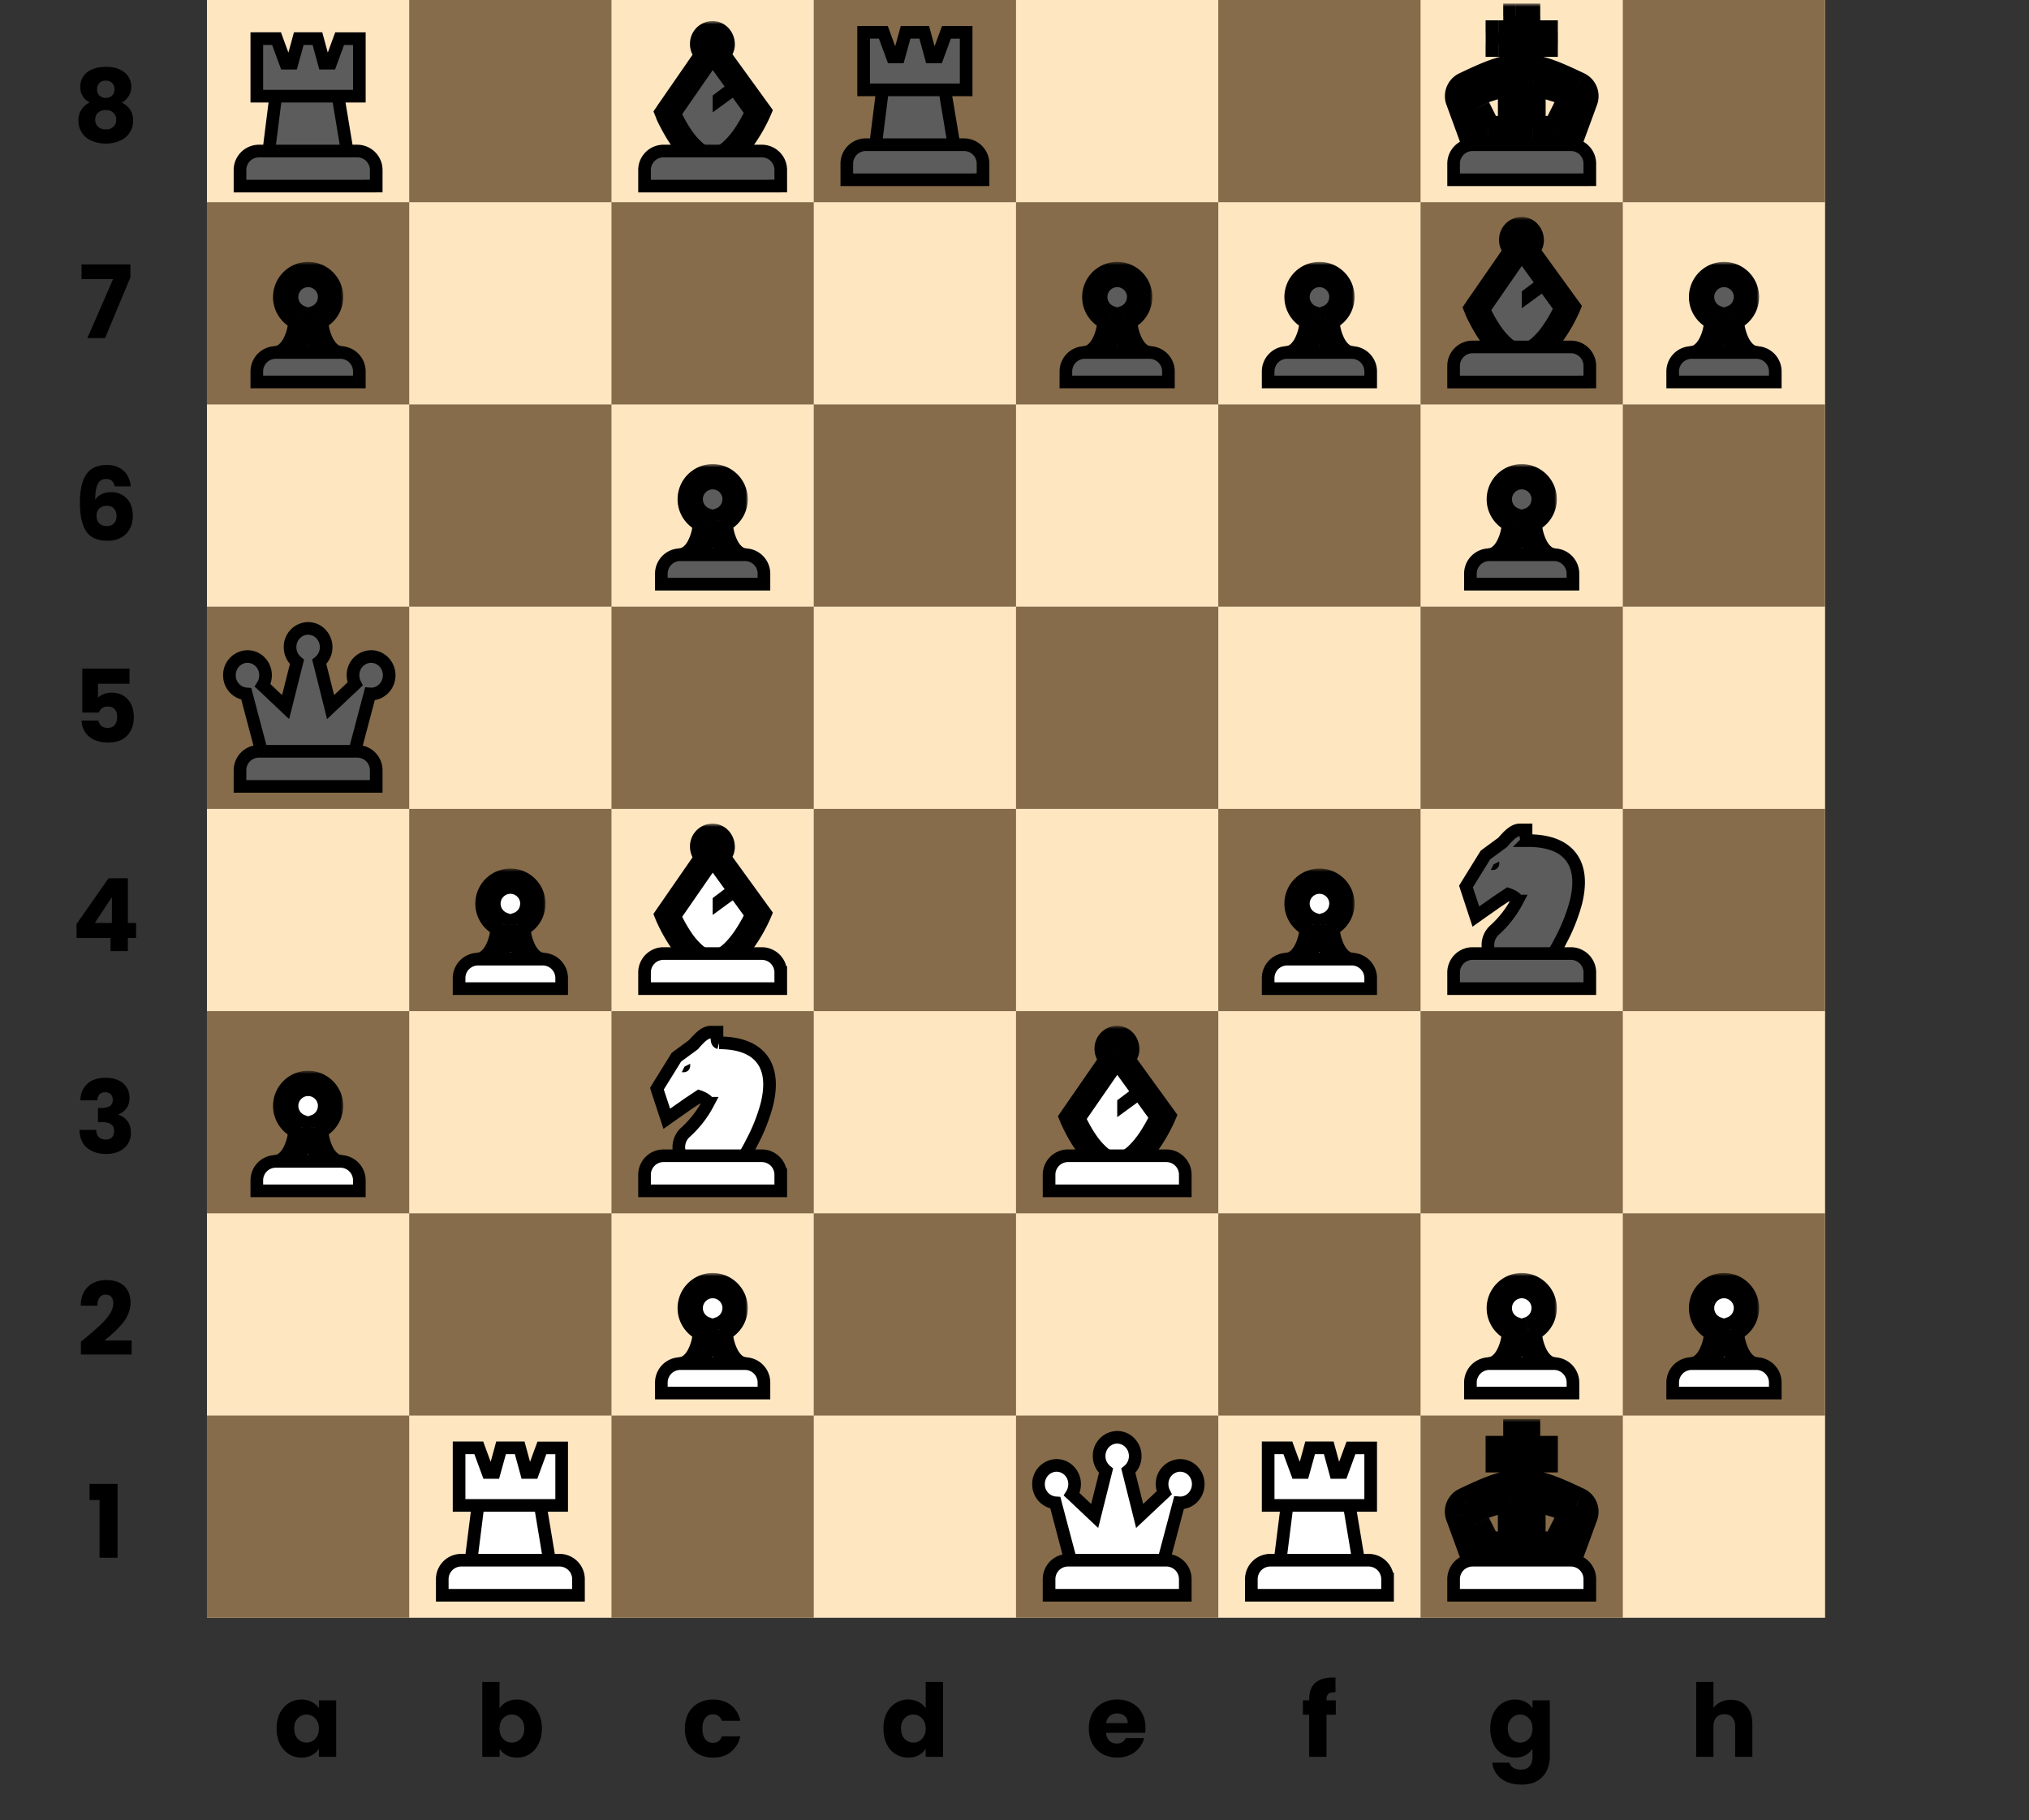 <svg width="321" height="288" fill="none" xmlns="http://www.w3.org/2000/svg"><rect width="100%" height="100%" fill="#333333" stroke="none"/><path fill="#FEE6C1" d="M32.74 0h256v256h-256z"/><path d="M32.74 224h32v32h-32v-32zM32.74 96h32v32h-32V96zM32.74 160h32v32h-32v-32zM32.74 32h32v32h-32V32zM64.74 192h32v32h-32v-32zM64.74 64h32v32h-32V64zM64.74 128h32v32h-32v-32zM64.74 0h32v32h-32V0zM160.74 224h32v32h-32v-32zM160.74 96h32v32h-32V96zM160.74 160h32v32h-32v-32zM160.74 32h32v32h-32V32zM192.74 192h32v32h-32v-32zM192.74 64h32v32h-32V64zM192.74 128h32v32h-32v-32zM192.74 0h32v32h-32V0zM96.74 224h32v32h-32v-32zM96.74 96h32v32h-32V96zM96.74 160h32v32h-32v-32zM96.74 32h32v32h-32V32zM128.74 192h32v32h-32v-32zM128.74 64h32v32h-32V64zM128.74 128h32v32h-32v-32zM128.74 0h32v32h-32V0zM224.74 224h32v32h-32v-32zM224.74 96h32v32h-32V96zM224.74 160h32v32h-32v-32zM224.74 32h32v32h-32V32zM256.74 192h32v32h-32v-32zM256.74 64h32v32h-32V64zM256.74 128h32v32h-32v-32zM256.74 0h32v32h-32V0z" fill="#866C4A"/><path d="M14.17 237.36v-2.54h4.43v11.68h-2.85v-9.14h-1.58zM12.8 212.3c.36-.28.53-.41.5-.4a58.94 58.94 0 002.46-2.12c.6-.56 1.12-1.14 1.53-1.74.42-.61.63-1.2.63-1.78 0-.44-.1-.78-.3-1.02-.2-.25-.51-.37-.92-.37-.4 0-.72.15-.96.46-.22.3-.33.73-.33 1.28h-2.64c.02-.9.2-1.66.57-2.27.38-.6.86-1.06 1.46-1.34.6-.3 1.28-.44 2.01-.44 1.27 0 2.23.33 2.87.98.65.65.97 1.5.97 2.54 0 1.14-.39 2.2-1.16 3.19-.78.97-1.77 1.92-2.98 2.85h4.32v2.22H12.8v-2.03zM12.72 174.12a3.52 3.52 0 011.12-2.64c.7-.62 1.66-.93 2.86-.93.8 0 1.48.14 2.05.41a2.95 2.95 0 011.74 2.76c0 .7-.17 1.28-.53 1.72a2.7 2.7 0 01-1.23.9v.06c.61.2 1.09.54 1.44 1.01.35.47.53 1.07.53 1.81a3.07 3.07 0 01-1.8 2.94c-.57.3-1.26.44-2.06.44a4.7 4.7 0 01-3.07-.95c-.75-.63-1.15-1.58-1.2-2.85h2.66c0 .47.14.85.4 1.12.25.27.63.4 1.12.4.41 0 .73-.11.96-.35.23-.24.35-.56.35-.96 0-.51-.16-.88-.5-1.1-.32-.24-.83-.35-1.55-.35h-.51v-2.23h.51c.55 0 .98-.09 1.31-.27.35-.2.52-.53.52-1 0-.4-.11-.7-.32-.9a1.2 1.2 0 00-.88-.32c-.4 0-.71.12-.92.36-.19.25-.3.55-.33.92h-2.67zM12.11 148.42v-2.2l5.06-7.24h3.06v7.07h1.3v2.37h-1.3v2.08h-2.74v-2.08h-5.38zm5.57-6.43L15 146.05h2.7V142zM20.48 108.2H15.5v2.21c.22-.23.51-.42.9-.57.38-.15.8-.23 1.25-.23.8 0 1.46.18 1.98.55.53.36.92.83 1.17 1.4.24.58.37 1.2.37 1.88 0 1.24-.36 2.24-1.06 2.97-.7.73-1.7 1.09-2.98 1.09a5.3 5.3 0 01-2.22-.43c-.63-.3-1.11-.71-1.46-1.23a3.55 3.55 0 01-.55-1.81h2.67c.06.33.22.6.46.83.25.21.58.32 1 .32.51 0 .88-.16 1.13-.48.24-.32.37-.75.37-1.28 0-.52-.13-.92-.39-1.2-.25-.28-.63-.42-1.12-.42-.36 0-.66.1-.9.28-.23.17-.38.4-.46.68h-2.64v-6.96h7.47v2.4zM18.15 76.97a1.6 1.6 0 00-.45-.88c-.21-.2-.52-.3-.91-.3-.61 0-1.05.26-1.32.8-.26.52-.4 1.35-.41 2.5a2.4 2.4 0 011-.89c.45-.2.95-.32 1.48-.32a3.3 3.3 0 012.51 1c.64.66.96 1.58.96 2.76 0 .78-.16 1.47-.48 2.05a3.3 3.3 0 01-1.38 1.38c-.6.33-1.3.5-2.12.5-1.65 0-2.79-.52-3.43-1.54-.64-1.04-.96-2.52-.96-4.45 0-2.03.34-3.53 1.01-4.51.68-1 1.77-1.49 3.26-1.49.8 0 1.48.16 2.02.48.56.3.97.72 1.25 1.23.29.51.46 1.07.51 1.68h-2.54zm-1.27 3.07c-.46 0-.84.14-1.15.42-.3.27-.45.65-.45 1.15 0 .51.14.91.42 1.2.29.29.7.43 1.21.43.47 0 .84-.13 1.1-.41.29-.29.42-.68.42-1.17 0-.5-.13-.9-.4-1.18-.26-.3-.65-.44-1.15-.44zM20.64 43.87l-4.02 9.63h-2.8l4.07-9.33H12.9v-2.33h7.73v2.03zM14.2 16.23c-1-.54-1.5-1.37-1.5-2.51a2.86 2.86 0 011.8-2.7c.6-.3 1.36-.44 2.24-.44.89 0 1.63.14 2.22.43.61.28 1.07.66 1.36 1.14.3.47.45.99.45 1.57a2.83 2.83 0 01-1.5 2.51c.57.28 1.02.66 1.33 1.15.3.48.46 1.05.46 1.7a3.37 3.37 0 01-2.14 3.21c-.65.29-1.38.43-2.18.43-.8 0-1.53-.14-2.2-.43a3.37 3.37 0 01-2.13-3.22 3.04 3.04 0 011.78-2.85zm3.92-2.1c0-.44-.13-.77-.39-1a1.34 1.34 0 00-.99-.37c-.42 0-.75.12-1 .36-.25.25-.38.6-.38 1.03 0 .41.13.74.39.99.25.23.59.35 1 .35.4 0 .73-.12.98-.37.26-.24.39-.57.39-.99zm-1.38 3.28c-.5 0-.9.14-1.22.42-.3.26-.46.64-.46 1.12 0 .45.15.81.45 1.1.3.29.72.43 1.23.43s.91-.14 1.2-.43c.3-.29.45-.65.45-1.1 0-.47-.16-.84-.47-1.12-.3-.28-.69-.42-1.18-.42zM273.83 268.98c1.03 0 1.85.34 2.47 1.02.62.67.93 1.6.93 2.78V278h-2.72v-4.85c0-.6-.16-1.06-.47-1.39-.3-.33-.72-.5-1.25-.5-.52 0-.94.17-1.24.5-.31.33-.47.8-.47 1.4V278h-2.73v-11.84h2.73v4.11c.28-.4.66-.7 1.14-.94a3.62 3.62 0 011.61-.35zM239.7 268.94c.63 0 1.18.13 1.65.39.48.25.84.59 1.1 1v-1.26h2.74v8.91a4.9 4.9 0 01-.5 2.23c-.32.67-.82 1.2-1.49 1.6-.66.4-1.49.59-2.48.59-1.32 0-2.4-.31-3.21-.94a3.51 3.51 0 01-1.41-2.53h2.7c.09.34.29.6.61.8.32.2.72.3 1.18.3.57 0 1.02-.16 1.35-.5.34-.31.51-.83.51-1.55v-1.26a3.1 3.1 0 01-2.75 1.4 3.7 3.7 0 01-3.43-2.17 5.51 5.51 0 01-.5-2.43c0-.92.16-1.72.5-2.42.36-.69.83-1.22 1.43-1.6a3.7 3.7 0 012-.56zm2.75 4.6c0-.69-.2-1.23-.58-1.62-.37-.4-.83-.6-1.37-.6-.55 0-1.01.2-1.4.6a2.2 2.2 0 00-.55 1.6c0 .68.18 1.23.56 1.63.38.4.84.6 1.39.6.54 0 1-.2 1.37-.6.39-.4.58-.93.58-1.61zM211.33 271.34h-1.47V278h-2.74v-6.66h-.99v-2.27h1v-.25c0-1.1.31-1.94.94-2.5.63-.58 1.55-.86 2.77-.86l.44.01v2.32c-.52-.03-.88.04-1.1.23-.21.18-.32.5-.32.97v.08h1.47v2.27zM181.22 273.4c0 .25-.01.52-.05.8h-6.19c.05.55.22.97.53 1.27.32.29.71.43 1.17.43.68 0 1.16-.28 1.42-.86h2.91a3.93 3.93 0 01-.81 1.58c-.39.47-.87.84-1.46 1.1a4.7 4.7 0 01-1.97.4 4.8 4.8 0 01-2.33-.55 3.99 3.99 0 01-1.6-1.6c-.39-.7-.58-1.5-.58-2.43 0-.93.19-1.74.56-2.44.39-.69.92-1.22 1.6-1.6a4.83 4.83 0 012.35-.56c.87 0 1.64.19 2.3.55.68.36 1.2.88 1.58 1.55.38.67.57 1.46.57 2.35zm-2.8-.73c0-.47-.16-.84-.48-1.12a1.77 1.77 0 00-1.2-.41c-.46 0-.85.13-1.17.4-.3.26-.5.64-.57 1.13h3.42zM139.76 273.52c0-.92.17-1.72.51-2.42.36-.69.83-1.22 1.43-1.6a3.7 3.7 0 013.6-.19c.49.25.87.58 1.15 1v-4.15h2.74V278h-2.74v-1.28c-.26.43-.62.77-1.1 1.02-.47.26-1.02.39-1.65.39a3.7 3.7 0 01-3.43-2.18 5.51 5.51 0 01-.5-2.43zm6.69.02c0-.69-.2-1.23-.58-1.62-.37-.4-.83-.6-1.37-.6-.55 0-1.01.2-1.4.6a2.2 2.2 0 00-.55 1.6c0 .68.18 1.23.56 1.63.38.4.84.6 1.39.6.54 0 1-.2 1.37-.6.39-.4.58-.93.58-1.61zM108.35 273.54c0-.93.19-1.74.56-2.44.38-.69.91-1.22 1.58-1.6a4.8 4.8 0 012.34-.56c1.12 0 2.05.3 2.8.88a4.13 4.13 0 011.49 2.48h-2.92c-.24-.68-.72-1.02-1.42-1.02-.5 0-.9.2-1.2.6-.3.38-.45.93-.45 1.66 0 .72.15 1.28.45 1.68.3.38.7.57 1.2.57.7 0 1.18-.34 1.42-1.02h2.92a4.18 4.18 0 01-1.5 2.46c-.75.6-1.68.9-2.8.9a4.8 4.8 0 01-2.33-.56c-.67-.38-1.2-.9-1.58-1.6-.38-.7-.56-1.5-.56-2.43zM79.04 270.34c.26-.42.63-.76 1.1-1.01a3.45 3.45 0 011.65-.39 3.7 3.7 0 013.41 2.16c.35.7.53 1.5.53 2.42 0 .92-.18 1.73-.53 2.43-.34.7-.8 1.23-1.4 1.62a3.7 3.7 0 01-2 .56c-.63 0-1.18-.13-1.65-.37-.47-.26-.84-.6-1.1-1V278H76.3v-11.84h2.73v4.18zm3.9 3.18c0-.68-.19-1.22-.57-1.6-.37-.4-.84-.6-1.4-.6-.54 0-1 .2-1.38.6-.38.4-.56.93-.56 1.62 0 .68.18 1.22.56 1.61.38.4.84.6 1.39.6.54 0 1-.2 1.4-.6.37-.4.57-.95.57-1.63zM43.76 273.52c0-.92.17-1.72.51-2.42.36-.69.83-1.22 1.43-1.6a3.7 3.7 0 012-.56c.63 0 1.18.13 1.65.39.48.25.84.59 1.1 1v-1.26h2.74V278h-2.74v-1.26c-.27.41-.64.75-1.12 1-.47.26-1.02.39-1.65.39-.72 0-1.38-.19-1.98-.56a4.05 4.05 0 01-1.43-1.62 5.5 5.5 0 01-.5-2.43zm6.69.02c0-.69-.2-1.23-.58-1.62-.37-.4-.83-.6-1.37-.6-.55 0-1.01.2-1.4.6a2.2 2.2 0 00-.55 1.6c0 .68.18 1.23.56 1.63.38.4.84.6 1.39.6.54 0 1-.2 1.37-.6.39-.4.58-.93.58-1.61z" fill="#000"/><mask id="a" maskUnits="userSpaceOnUse" x="166.63" y="162.33" width="20" height="25" fill="#000"><path fill="#fff" d="M166.63 162.33h20v25h-20z"/><path fill-rule="evenodd" clip-rule="evenodd" d="M177.32 167.46c.55-.25.93-.82.93-1.5 0-.9-.69-1.63-1.54-1.63a1.6 1.6 0 00-1.55 1.64c0 .68.4 1.27.97 1.51l-6.5 9.39s3.12 7.54 7.09 7.49c3.96-.06 7.27-7.69 7.27-7.69l-6.67-9.2z"/></mask><path fill-rule="evenodd" clip-rule="evenodd" d="M177.32 167.46c.55-.25.93-.82.93-1.5 0-.9-.69-1.63-1.54-1.63a1.6 1.6 0 00-1.55 1.64c0 .68.4 1.27.97 1.51l-6.5 9.39s3.12 7.54 7.09 7.49c3.96-.06 7.27-7.69 7.27-7.69l-6.67-9.2z" fill="#fff"/><path d="M177.32 167.46l-.83-1.81-2.21 1.02 1.43 1.97 1.61-1.18zm-1.2.02l1.65 1.14 1.4-2.02-2.26-.96-.78 1.84zm-6.49 9.39l-1.64-1.14-.62.9.41 1 1.85-.76zm7.09 7.49l.03 2-.03-2zm7.27-7.69l1.84.8.45-1.05-.67-.92-1.62 1.17zm-7.74-10.7c0-.1.06-.24.24-.32l1.67 3.63a3.64 3.64 0 002.1-3.31h-4zm.46.36a.5.5 0 01-.36-.14.33.33 0 01-.1-.22h4c0-1.9-1.48-3.64-3.54-3.64v4zm.45-.36c0 .06-.03.14-.1.22a.5.5 0 01-.35.14v-4a3.59 3.59 0 00-3.55 3.64h4zm-.25-.33c.2.08.25.23.25.33h-4c0 1.46.86 2.78 2.18 3.35l1.57-3.68zm-5.63 12.37l6.5-9.4-3.3-2.27-6.5 9.4 3.3 2.27zm5.41 4.35c-.34 0-.83-.16-1.48-.7a10.4 10.4 0 01-1.87-2.15 21.18 21.18 0 01-1.74-3.14l-.1-.2-.02-.06-1.85.76-1.84.76v.04a5.84 5.84 0 00.16.35 25.77 25.77 0 002.08 3.74c.7 1.02 1.58 2.13 2.64 3a6.33 6.33 0 004.08 1.6l-.06-4zm7.3-5.69l-1.83-.8v.01l-.03.05a23.97 23.97 0 01-1.93 3.43c-.61.88-1.28 1.67-1.95 2.24-.7.57-1.21.75-1.56.76l.06 4a6.57 6.57 0 004.06-1.7c1.06-.88 1.96-2 2.68-3.03a26.63 26.63 0 002.29-4.05l.03-.08.01-.02v-.01l-1.83-.8zm-8.28-8.03l6.66 9.2 3.24-2.34-6.67-9.21-3.23 2.35z" fill="#000" mask="url(#a)"/><path d="M186.52 188.44h1v-2.55a3 3 0 00-3-3h-15.55a3 3 0 00-3 3v2.55h20.55z" fill="#fff" stroke="#000" stroke-width="2"/><path d="M176.75 174.11l3.55-2.67 1.33 1.78-4.88 3.56v-2.67z" fill="#000"/><mask id="b" maskUnits="userSpaceOnUse" x="230.63" y="34.33" width="20" height="25" fill="#000"><path fill="#fff" d="M230.63 34.33h20v25h-20z"/><path fill-rule="evenodd" clip-rule="evenodd" d="M241.32 39.46c.55-.25.93-.82.93-1.5 0-.9-.69-1.63-1.54-1.63-.86 0-1.55.73-1.55 1.64 0 .68.4 1.27.97 1.51l-6.5 9.39s3.12 7.54 7.09 7.49c3.96-.06 7.27-7.69 7.27-7.69l-6.67-9.2z"/></mask><path fill-rule="evenodd" clip-rule="evenodd" d="M241.32 39.46c.55-.25.93-.82.93-1.5 0-.9-.69-1.63-1.54-1.63-.86 0-1.55.73-1.55 1.64 0 .68.4 1.27.97 1.51l-6.5 9.39s3.12 7.54 7.09 7.49c3.96-.06 7.27-7.69 7.27-7.69l-6.67-9.2z" fill="#5C5C5C"/><path d="M241.32 39.46l-.83-1.81-2.21 1.02 1.43 1.97 1.61-1.18zm-1.2.02l1.65 1.14 1.4-2.02-2.26-.96-.78 1.84zm-6.49 9.39L232 47.73l-.62.9.41 1 1.85-.76zm7.09 7.49l.03 2-.03-2zm7.27-7.69l1.84.8.45-1.05-.67-.92-1.62 1.17zm-7.74-10.7c0-.1.06-.24.24-.32l1.67 3.63a3.64 3.64 0 002.1-3.31h-4zm.46.36a.5.5 0 01-.36-.14.33.33 0 01-.1-.22h4c0-1.9-1.48-3.64-3.54-3.64v4zm.45-.36c0 .06-.03.14-.1.22a.5.5 0 01-.35.14v-4a3.59 3.59 0 00-3.55 3.64h4zm-.25-.33c.2.08.25.23.25.33h-4c0 1.46.86 2.78 2.18 3.35l1.57-3.68zm-5.63 12.37l6.5-9.4-3.3-2.27-6.5 9.4 3.3 2.27zm5.41 4.35c-.34 0-.83-.16-1.48-.7a10.4 10.4 0 01-1.87-2.15 21.2 21.2 0 01-1.74-3.14l-.1-.2a2.63 2.63 0 01-.02-.06l-1.85.76-1.84.77v.03a12.96 12.96 0 00.6 1.27c.39.76.94 1.78 1.64 2.82.7 1.02 1.58 2.13 2.64 3a6.33 6.33 0 004.08 1.6l-.06-4zm7.3-5.69l-1.83-.8v.01l-.03.05a15.96 15.96 0 01-.5 1.01c-.34.67-.83 1.55-1.43 2.42a11.4 11.4 0 01-1.95 2.24c-.7.57-1.21.75-1.56.76l.06 4a6.57 6.57 0 004.06-1.7c1.06-.88 1.96-2 2.68-3.03a26.77 26.77 0 002.29-4.05l.03-.08.01-.02v-.01l-1.83-.8zm-8.28-8.03l6.66 9.2 3.24-2.34-6.67-9.21-3.23 2.35z" fill="#000" mask="url(#b)"/><path d="M250.52 60.44h1V57.9a3 3 0 00-3-3h-15.55a3 3 0 00-3 3v2.55h20.55z" fill="#5C5C5C" stroke="#000" stroke-width="2"/><path d="M240.75 46.11l3.55-2.67 1.33 1.78-4.88 3.56V46.1z" fill="#000"/><mask id="c" maskUnits="userSpaceOnUse" x="102.63" y="130.33" width="20" height="25" fill="#000"><path fill="#fff" d="M102.63 130.33h20v25h-20z"/><path fill-rule="evenodd" clip-rule="evenodd" d="M113.33 135.46c.54-.25.92-.82.92-1.5 0-.9-.69-1.63-1.54-1.63a1.6 1.6 0 00-1.55 1.64c0 .68.4 1.27.97 1.51l-6.5 9.39s3.12 7.54 7.09 7.49c3.96-.06 7.27-7.69 7.27-7.69l-6.66-9.2z"/></mask><path fill-rule="evenodd" clip-rule="evenodd" d="M113.33 135.46c.54-.25.92-.82.92-1.5 0-.9-.69-1.63-1.54-1.63a1.6 1.6 0 00-1.55 1.64c0 .68.4 1.27.97 1.51l-6.5 9.39s3.12 7.54 7.09 7.49c3.96-.06 7.27-7.69 7.27-7.69l-6.66-9.2z" fill="#fff"/><path d="M113.33 135.46l-.84-1.81-2.21 1.02 1.43 1.97 1.62-1.18zm-1.2.02l1.64 1.14 1.4-2.02-2.26-.96-.78 1.84zm-6.5 9.39l-1.64-1.14-.62.9.41 1 1.85-.76zm7.09 7.49l.03 2-.03-2zm7.27-7.69l1.84.8.45-1.05-.67-.92-1.62 1.17zm-7.74-10.7c0-.1.06-.24.24-.32l1.67 3.63a3.64 3.64 0 002.1-3.31h-4zm.46.36a.5.5 0 01-.36-.14.33.33 0 01-.1-.22h4c0-1.9-1.48-3.64-3.54-3.64v4zm.45-.36c0 .06-.02.14-.1.22a.5.5 0 01-.35.14v-4a3.59 3.59 0 00-3.55 3.64h4zm-.25-.33c.2.08.25.23.25.33h-4c0 1.46.86 2.78 2.18 3.35l1.57-3.68zm-5.63 12.37l6.5-9.4-3.3-2.27-6.5 9.4 3.3 2.27zm5.41 4.35c-.34 0-.83-.16-1.48-.7a10.4 10.4 0 01-1.87-2.15 21.18 21.18 0 01-1.74-3.14l-.1-.2-.02-.06-1.85.76-1.84.76v.04a5.84 5.84 0 00.16.35 25.77 25.77 0 002.08 3.74c.7 1.02 1.58 2.13 2.64 3a6.33 6.33 0 004.08 1.6l-.06-4zm7.3-5.69l-1.83-.8v.01l-.03.05a23.97 23.97 0 01-1.93 3.43c-.61.88-1.28 1.67-1.95 2.24-.7.57-1.21.75-1.56.76l.06 4a6.57 6.57 0 004.06-1.7c1.06-.88 1.96-2 2.68-3.03a26.63 26.63 0 002.29-4.05l.03-.08.01-.02v-.01l-1.83-.8zm-8.28-8.03l6.66 9.2 3.24-2.34-6.67-9.21-3.23 2.35z" fill="#000" mask="url(#c)"/><path d="M122.52 156.44h1v-2.55a3 3 0 00-3-3h-15.55a3 3 0 00-3 3v2.55h20.55z" fill="#fff" stroke="#000" stroke-width="2"/><path d="M112.75 142.11l3.55-2.67 1.33 1.78-4.88 3.56v-2.67z" fill="#000"/><mask id="d" maskUnits="userSpaceOnUse" x="102.63" y="3.33" width="20" height="25" fill="#000"><path fill="#fff" d="M102.63 3.33h20v25h-20z"/><path fill-rule="evenodd" clip-rule="evenodd" d="M113.33 8.46c.54-.25.92-.82.92-1.5 0-.9-.69-1.63-1.54-1.63-.86 0-1.55.73-1.55 1.64 0 .68.4 1.27.97 1.51l-6.5 9.39s3.12 7.54 7.09 7.49c3.96-.06 7.27-7.69 7.27-7.69l-6.66-9.2z"/></mask><path fill-rule="evenodd" clip-rule="evenodd" d="M113.33 8.46c.54-.25.92-.82.92-1.5 0-.9-.69-1.63-1.54-1.63-.86 0-1.55.73-1.55 1.64 0 .68.4 1.27.97 1.51l-6.5 9.39s3.12 7.54 7.09 7.49c3.96-.06 7.27-7.69 7.27-7.69l-6.66-9.2z" fill="#5C5C5C"/><path d="M113.33 8.46l-.84-1.81-2.21 1.02 1.43 1.97 1.62-1.18zm-1.2.02l1.64 1.14 1.4-2.02-2.26-.96-.78 1.84zm-6.5 9.39L104 16.73l-.62.9.41 1 1.85-.76zm7.09 7.49l.03 2-.03-2zm7.27-7.69l1.84.8.45-1.05-.67-.92-1.62 1.17zm-7.74-10.7c0-.1.06-.24.24-.32l1.67 3.63a3.64 3.64 0 002.1-3.31h-4zm.46.36a.5.5 0 01-.36-.14.33.33 0 01-.1-.22h4c0-1.9-1.48-3.64-3.54-3.64v4zm.45-.36c0 .06-.02.14-.1.22a.5.5 0 01-.35.14v-4a3.59 3.59 0 00-3.55 3.64h4zm-.25-.33c.2.08.25.23.25.33h-4c0 1.46.86 2.78 2.18 3.35l1.57-3.68zm-5.63 12.37l6.5-9.4-3.3-2.27-6.5 9.4 3.3 2.27zm5.41 4.35c-.34 0-.83-.16-1.48-.7a10.4 10.4 0 01-1.87-2.15 21.2 21.2 0 01-1.74-3.14l-.1-.2a2.63 2.63 0 01-.02-.06l-1.85.76-1.84.77v.03a12.96 12.96 0 00.6 1.27c.39.76.94 1.78 1.64 2.82.7 1.02 1.58 2.13 2.64 3a6.33 6.33 0 004.08 1.6l-.06-4zm7.3-5.69l-1.83-.8v.01l-.03.05a15.96 15.96 0 01-.5 1.01c-.34.67-.83 1.55-1.43 2.42a11.4 11.4 0 01-1.95 2.24c-.7.57-1.21.75-1.56.76l.06 4a6.57 6.57 0 004.06-1.7c1.06-.88 1.96-2 2.68-3.03a26.77 26.77 0 002.29-4.05l.03-.08.01-.02v-.01l-1.83-.8zm-8.28-8.03l6.66 9.2 3.24-2.34-6.67-9.21-3.23 2.35z" fill="#000" mask="url(#d)"/><path d="M122.52 29.44h1V26.9a3 3 0 00-3-3h-15.55a3 3 0 00-3 3v2.55h20.55z" fill="#5C5C5C" stroke="#000" stroke-width="2"/><path d="M112.75 15.11l3.55-2.67 1.33 1.78-4.88 3.56V15.1z" fill="#000"/><mask id="e" maskUnits="userSpaceOnUse" x="227.58" y="224.56" width="26" height="26" fill="#000"><path fill="#fff" d="M227.58 224.56h26v26h-26z"/><path fill-rule="evenodd" clip-rule="evenodd" d="M247.85 247.89l2.93-7.98a2 2 0 00-1.02-2.5c-3.55-1.68-5.7-2.62-8.09-2.82V231h2.79v-1.78h-2.79v-2.66h-1.85v2.66h-2.79V231h2.78v3.6c-2.38.19-4.53 1.13-8.09 2.8a2 2 0 00-1.01 2.5l2.92 7.99h14.22zm-8.88-10.72c-1.13.2-2.4.56-4.05 1.1a1.99 1.99 0 00-1.15 2.78l1.64 3.28h3.56v-7.16zm7.6 1.1c-1.66-.54-2.92-.9-4.05-1.1v7.16h3.56l1.64-3.28c.54-1.08 0-2.4-1.16-2.78z"/></mask><path fill-rule="evenodd" clip-rule="evenodd" d="M247.85 247.89l2.93-7.98a2 2 0 00-1.02-2.5c-3.55-1.68-5.7-2.62-8.09-2.82V231h2.79v-1.78h-2.79v-2.66h-1.85v2.66h-2.79V231h2.78v3.6c-2.38.19-4.53 1.13-8.09 2.8a2 2 0 00-1.01 2.5l2.92 7.99h14.22zm-8.88-10.72c-1.13.2-2.4.56-4.05 1.1a1.99 1.99 0 00-1.15 2.78l1.64 3.28h3.56v-7.16zm7.6 1.1c-1.66-.54-2.92-.9-4.05-1.1v7.16h3.56l1.64-3.28c.54-1.08 0-2.4-1.16-2.78z" fill="#fff"/><path d="M239.9 235.59a10.4 10.4 0 011.69 0l.16-2c-.67-.05-1.34-.05-2.02 0l.17 2zm10.88 4.31l1.88.7-1.88-.7zm-2.93 7.99v2h1.4l.48-1.31-1.88-.7zm1.91-10.48l.86-1.8-.86 1.8zm-8.09-2.82h-2v1.85l1.84.15.16-2zm0-3.59v-2h-2v2h2zm2.79 0v2h2v-2h-2zm0-1.78h2v-2h-2v2zm-2.79 0h-2v2h2v-2zm0-2.66h2v-2h-2v2zm-1.85 0v-2h-2v2h2zm0 2.66v2h2v-2h-2zm-2.79 0v-2h-2v2h2zm0 1.78h-2v2h2v-2zm2.78 0h2v-2h-2v2zm0 3.6l.17 1.99 1.84-.15v-1.85h-2zm-8.09 2.8l.86 1.82-.86-1.81zm-1.01 2.5l1.87-.68-1.88.69zm2.92 7.99l-1.88.69.49 1.3h1.4v-2zm1.3-9.62l-.63-1.9.62 1.9zm4.04-1.1h2v-2.37l-2.34.4.34 1.97zm-5.2 3.88l1.79-.9-1.79.9zm1.64 3.28l-1.79.9.55 1.1h1.24v-2zm3.56 0v2h2v-2h-2zm3.55-7.16l.34-1.97-2.34-.4v2.37h2zm4.04 1.1l-.62 1.9.62-1.9zm-4.04 6.06h-2v2h2v-2zm3.56 0v2h1.23l.56-1.1-1.8-.9zm1.64-3.28l1.79.9-1.8-.9zm1.18-1.83l-2.92 7.98 3.75 1.38 2.93-7.99-3.76-1.37zm0 0l3.76 1.37a4 4 0 00-2.04-4.99l-1.71 3.62zm-7.4-2.63c1.97.16 3.8.92 7.4 2.63l1.72-3.62c-3.5-1.66-5.98-2.77-8.79-3l-.32 3.99zm-1.83-5.59v3.6h4V231h-4zm4.79-2h-2.79v4h2.79v-4zm-2 .22V231h4v-1.78h-4zm-.79 2h2.79v-4h-2.79v4zm-2-4.66v2.66h4v-2.66h-4zm.15 2h1.85v-4h-1.85v4zm2 .66v-2.66h-4v2.66h4zm-4.79 2h2.78v-4h-2.78v4zm2-.22v-1.78h-4V231h4zm.78-2h-2.78v4h2.78v-4zm2 5.6V231h-4v3.6h4zm-9.23 4.62c3.61-1.71 5.44-2.47 7.4-2.63l-.33-3.99c-2.8.23-5.28 1.34-8.78 3l1.71 3.62zm0 0l-1.71-3.62a4 4 0 00-2.04 5l3.75-1.38zm2.93 7.98l-2.93-7.98-3.75 1.37 2.92 7.99 3.76-1.38zm12.34-1.31h-14.22v4h14.22v-4zm-12.3-5.72c1.64-.54 2.78-.86 3.75-1.03l-.67-3.94c-1.28.22-2.66.63-4.33 1.17l1.24 3.8zm0-.01v.01l-1.25-3.8a3.99 3.99 0 00-2.32 5.58l3.58-1.8zm1.65 3.28l-1.64-3.28-3.58 1.79 1.64 3.28 3.58-1.8zm1.77-1.1h-3.56v4h3.56v-4zm-2-5.17v7.16h4v-7.16h-4zm5.21 1.97c.97.17 2.12.5 3.76 1.03l1.25-3.8a31.28 31.28 0 00-4.33-1.17l-.68 3.94zm2.34 5.2v-7.17h-4v7.16h4zm1.56-2h-3.56v4h3.56v-4zm-.15-2.18l-1.64 3.28 3.58 1.79 1.64-3.28-3.58-1.8zm.01.01h-.01v-.01l3.58 1.79a3.99 3.99 0 00-2.32-5.58l-1.25 3.8z" fill="#000" mask="url(#e)"/><path d="M250.52 252.44h1v-2.55a3 3 0 00-3-3h-15.55a3 3 0 00-3 3v2.55h20.55z" fill="#fff" stroke="#000" stroke-width="2"/><mask id="f" maskUnits="userSpaceOnUse" x="227.58" y=".56" width="26" height="26" fill="#000"><path fill="#fff" d="M227.58.56h26v26h-26z"/><path fill-rule="evenodd" clip-rule="evenodd" d="M247.85 23.89l2.93-7.99a2 2 0 00-1.02-2.5c-3.55-1.67-5.7-2.61-8.09-2.8V7h2.79V5.22h-2.79V2.56h-1.85v2.66h-2.79V7h2.78v3.6c-2.38.19-4.53 1.13-8.09 2.8a2 2 0 00-1.01 2.5l2.92 7.99h14.22zm-8.88-10.72c-1.13.2-2.4.56-4.05 1.1a1.99 1.99 0 00-1.15 2.78l1.64 3.28h3.56v-7.16zm7.6 1.1c-1.66-.54-2.92-.9-4.05-1.1v7.16h3.56l1.64-3.28c.54-1.08 0-2.4-1.16-2.78z"/></mask><path fill-rule="evenodd" clip-rule="evenodd" d="M247.85 23.89l2.93-7.99a2 2 0 00-1.02-2.5c-3.55-1.67-5.7-2.61-8.09-2.8V7h2.79V5.22h-2.79V2.56h-1.85v2.66h-2.79V7h2.78v3.6c-2.38.19-4.53 1.13-8.09 2.8a2 2 0 00-1.01 2.5l2.92 7.99h14.22zm-8.88-10.72c-1.13.2-2.4.56-4.05 1.1a1.99 1.99 0 00-1.15 2.78l1.64 3.28h3.56v-7.16zm7.6 1.1c-1.66-.54-2.92-.9-4.05-1.1v7.16h3.56l1.64-3.28c.54-1.08 0-2.4-1.16-2.78z" fill="#5C5C5C"/><path d="M239.9 11.59c.56-.05 1.12-.05 1.69 0l.16-2c-.67-.05-1.34-.05-2.02 0l.17 2zm10.88 4.31l1.88.7-1.88-.7zm-2.93 7.99v2h1.4l.48-1.31-1.88-.7zm1.91-10.48l.86-1.8-.86 1.8zm-8.09-2.82h-2v1.85l1.84.15.16-2zm0-3.59V5h-2v2h2zm2.79 0v2h2V7h-2zm0-1.78h2v-2h-2v2zm-2.79 0h-2v2h2v-2zm0-2.66h2v-2h-2v2zm-1.85 0v-2h-2v2h2zm0 2.66v2h2v-2h-2zm-2.79 0v-2h-2v2h2zm0 1.78h-2v2h2V7zm2.78 0h2V5h-2v2zm0 3.6l.17 1.99 1.84-.15v-1.85h-2zm-8.09 2.8l.86 1.82-.86-1.81zm-1.01 2.5l1.87-.68-1.88.68zm2.92 7.99l-1.88.69.49 1.3h1.4v-2zm1.3-9.62l-.63-1.9.62 1.9zm4.04-1.1h2V10.8l-2.34.4.34 1.97zm-5.2 3.88l1.79-.9-1.79.9zm1.64 3.28l-1.79.9.55 1.1h1.24v-2zm3.56 0v2h2v-2h-2zm3.55-7.16l.34-1.97-2.34-.4v2.37h2zm4.04 1.1l.63-1.9-.63 1.9zm-4.04 6.06h-2v2h2v-2zm3.56 0v2h1.23l.56-1.1-1.8-.9zm1.64-3.28l1.79.9-1.8-.9zm1.18-1.83l-2.92 7.98 3.75 1.38 2.93-7.99-3.76-1.37zm0 0l3.76 1.37a4 4 0 00-2.04-4.99l-1.71 3.62zm-7.4-2.63c1.97.16 3.8.92 7.4 2.63l1.72-3.62c-3.5-1.66-5.98-2.77-8.79-3l-.32 3.99zM239.68 7v3.6h4V7h-4zm4.79-2h-2.79v4h2.79V5zm-2 .22V7h4V5.22h-4zm-.79 2h2.79v-4h-2.79v4zm-2-4.66v2.66h4V2.56h-4zm.15 2h1.85v-4h-1.85v4zm2 .66V2.56h-4v2.66h4zm-4.79 2h2.78v-4h-2.78v4zm2-.22V5.22h-4V7h4zm.78-2h-2.78v4h2.78V5zm2 5.6V7h-4v3.6h4zm-9.23 4.62c3.61-1.71 5.44-2.47 7.4-2.63l-.33-3.99c-2.8.23-5.28 1.34-8.78 3l1.71 3.62zm0 0l-1.71-3.62a4 4 0 00-2.04 5l3.75-1.38zm2.93 7.98l-2.93-7.98-3.75 1.37 2.92 7.99 3.76-1.38zm12.34-1.31h-14.22v4h14.22v-4zm-12.3-5.72a27.6 27.6 0 013.75-1.03l-.67-3.94a31.3 31.3 0 00-4.33 1.17l1.24 3.8zm0-.01v.01l-1.25-3.8a3.99 3.99 0 00-2.32 5.58l3.58-1.8zm1.65 3.28l-1.64-3.28-3.58 1.79 1.64 3.28 3.58-1.8zm1.77-1.1h-3.56v4h3.56v-4zm-2-5.17v7.16h4v-7.16h-4zm5.21 1.97c.97.17 2.12.5 3.76 1.03l1.25-3.8a31.3 31.3 0 00-4.33-1.17l-.68 3.94zm2.34 5.2v-7.17h-4v7.16h4zm1.56-2h-3.56v4h3.56v-4zm-.15-2.18l-1.64 3.28 3.58 1.79 1.64-3.28-3.58-1.8zm.01.01h-.01v-.01l3.58 1.79a3.99 3.99 0 00-2.32-5.58l-1.25 3.8z" fill="#000" mask="url(#f)"/><path d="M250.52 28.44h1V25.9a3 3 0 00-3-3h-15.55a3 3 0 00-3 3v2.55h20.55z" fill="#5C5C5C" stroke="#000" stroke-width="2"/><path d="M116.53 184h.53l.3-.45-.83-.55.83.55h0l.01-.02.03-.04.1-.15a29.16 29.16 0 001.43-2.53 28.52 28.52 0 002.4-6.06c.53-2.2.7-4.64-.4-6.57-1.16-2.02-3.5-3.15-7.14-3.16h-.03a.4.4 0 01-.13-.06s0 0 0 0c-.03-.01-.2-.11-.2-.63v-1h-1c-.5 0-.95.28-1.18.46-.29.2-.56.46-.78.69a11.5 11.5 0 00-.73.81l-2.59 1.9-.15.12-.1.16-2.73 4.41-.24.4.14.44 1 3.04.42 1.28 1.1-.78 2.31-1.62 1.7-1.13c.88.3 1.25.67 1.4.87l.07.1-.05.1a16.5 16.5 0 01-3.55 4.57 3.17 3.17 0 00-.66 3.95l.24.41.3.49h8.18z" fill="#fff" stroke="#000" stroke-width="2"/><path d="M122.52 188.44h1v-2.55a3 3 0 00-3-3h-15.55a3 3 0 00-3 3v2.55h20.55z" fill="#fff" stroke="#000" stroke-width="2"/><path d="M108.3 168.78l.89-.45v.34a1 1 0 01-1 1h-.33l.44-.9z" fill="#000"/><path d="M244.53 152h.53l.3-.45-.84-.55.84.55h0l.01-.02.03-.04.1-.15a29.16 29.16 0 001.43-2.53 28.52 28.52 0 002.4-6.06c.53-2.2.7-4.64-.4-6.57-1.16-2.02-3.5-3.15-7.14-3.16h-.03a.4.4 0 01-.13-.06s0 0 0 0c-.03-.01-.2-.11-.2-.63v-1h-1c-.5 0-.94.28-1.18.46-.29.2-.56.46-.78.69a11.5 11.5 0 00-.73.81l-2.59 1.9-.15.12-.1.16-2.73 4.41-.24.4.14.44 1 3.04.42 1.28 1.1-.78 2.31-1.62 1.7-1.13c.88.3 1.25.67 1.4.87l.07.1-.05.1a16.5 16.5 0 01-3.54 4.57 3.17 3.17 0 00-.67 3.95l.24.41.3.49h8.18z" fill="#5C5C5C" stroke="#000" stroke-width="2"/><path d="M250.52 156.44h1v-2.55a3 3 0 00-3-3h-15.55a3 3 0 00-3 3v2.55h20.55z" fill="#5C5C5C" stroke="#000" stroke-width="2"/><path d="M236.3 136.78l.89-.45v.34a1 1 0 01-1 1h-.34l.45-.9z" fill="#000"/><path d="M76.74 236.22h-.88l-.1.88-1.34 10.66-.14 1.13h12.98l-.2-1.17-1.77-10.66-.14-.84h-8.41z" fill="#fff" stroke="#000" stroke-width="2"/><path d="M73.63 229.11h-1v9.11h16.23v-9.1h-3.13l-.24.65-1.18 3.23h-1.03l-.86-3.15-.2-.74h-2.95l-.2.74-.87 3.15h-1.02l-1.19-3.23-.24-.66h-2.12zM90.52 252.44h1v-2.55a3 3 0 00-3-3H72.97a3 3 0 00-3 3v2.55h20.55z" fill="#fff" stroke="#000" stroke-width="2"/><path d="M44.74 13.22h-.88l-.1.88-1.34 10.66-.14 1.13h12.98l-.2-1.17-1.77-10.66-.14-.84h-8.41z" fill="#5C5C5C" stroke="#000" stroke-width="2"/><path d="M41.63 6.11h-1v9.11h16.22v-9.1h-3.12l-.24.65L52.31 10h-1.03l-.86-3.15-.2-.74h-2.95l-.2.74L46.2 10h-1.02l-1.19-3.23-.24-.66h-2.12zM58.52 29.44h1V26.9a3 3 0 00-3-3H40.97a3 3 0 00-3 3v2.55h20.55zM140.74 12.22h-.88l-.1.88-1.34 10.66-.14 1.13h12.98l-.2-1.17-1.78-10.66-.13-.84h-8.41z" fill="#5C5C5C" stroke="#000" stroke-width="2"/><path d="M137.63 5.11h-1v9.11h16.22v-9.1h-3.12l-.24.65L148.31 9h-1.03l-.86-3.15-.2-.74h-2.95l-.2.74L142.2 9h-1.02l-1.19-3.23-.24-.66h-2.12zM154.52 28.44h1V25.9a3 3 0 00-3-3h-15.55a3 3 0 00-3 3v2.55h20.55z" fill="#5C5C5C" stroke="#000" stroke-width="2"/><path d="M204.74 236.22h-.88l-.1.88-1.34 10.66-.14 1.13h12.98l-.2-1.17-1.78-10.66-.13-.84h-8.41z" fill="#fff" stroke="#000" stroke-width="2"/><path d="M201.63 229.11h-1v9.11h16.22v-9.1h-3.12l-.24.65-1.18 3.23h-1.03l-.86-3.15-.2-.74h-2.95l-.2.74-.87 3.15h-1.02l-1.19-3.23-.24-.66h-2.12zM218.52 252.44h1v-2.55a3 3 0 00-3-3h-15.55a3 3 0 00-3 3v2.55h20.55z" fill="#fff" stroke="#000" stroke-width="2"/><mask id="g" maskUnits="userSpaceOnUse" x="42.41" y="169.44" width="12" height="18" fill="#000"><path fill="#fff" d="M42.41 169.44h12v18h-12z"/><path fill-rule="evenodd" clip-rule="evenodd" d="M49.91 178.36a3.56 3.56 0 10-2.32 0c.03 2.85-1.48 6.42-4.18 6.42h10.67c-2.7 0-4.18-3.59-4.17-6.42z"/></mask><path fill-rule="evenodd" clip-rule="evenodd" d="M49.91 178.36a3.56 3.56 0 10-2.32 0c.03 2.85-1.48 6.42-4.18 6.42h10.67c-2.7 0-4.18-3.59-4.17-6.42z" fill="#fff"/><path d="M49.91 178.36l-.66-1.89-1.33.46v1.42h2zm-2.32 0l2-.01-.01-1.42-1.34-.46-.65 1.9zm2.7-3.36c0 .68-.42 1.26-1.04 1.47l1.32 3.78A5.56 5.56 0 0054.3 175h-4zm-1.55-1.56c.86 0 1.56.7 1.56 1.56h4a5.56 5.56 0 00-5.56-5.56v4zM47.2 175c0-.86.7-1.56 1.55-1.56v-4A5.56 5.56 0 0043.2 175h4zm1.05 1.47a1.56 1.56 0 01-1.05-1.47h-4c0 2.44 1.57 4.5 3.75 5.26l1.3-3.79zm-4.83 10.3c2.36 0 3.95-1.57 4.85-3.14.9-1.59 1.35-3.55 1.33-5.28l-4 .03a6.84 6.84 0 01-.8 3.27c-.53.92-1.04 1.13-1.38 1.13v4zm10.67-4H43.4v4h10.67v-4zm-6.17-4.42c0 1.72.43 3.68 1.33 5.27.89 1.57 2.47 3.16 4.84 3.16v-4c-.33 0-.83-.2-1.36-1.13a6.96 6.96 0 01-.8-3.28l-4-.02z" fill="#000" mask="url(#g)"/><path d="M55.85 188.44h1V186.78a3 3 0 00-3-3H43.63a3 3 0 00-3 3V188.44h15.22z" fill="#fff" stroke="#000" stroke-width="2"/><mask id="h" maskUnits="userSpaceOnUse" x="74.41" y="137.44" width="12" height="18" fill="#000"><path fill="#fff" d="M74.41 137.44h12v18h-12z"/><path fill-rule="evenodd" clip-rule="evenodd" d="M81.91 146.36a3.56 3.56 0 10-2.32 0c.03 2.85-1.48 6.42-4.18 6.42h10.67c-2.7 0-4.18-3.59-4.17-6.42z"/></mask><path fill-rule="evenodd" clip-rule="evenodd" d="M81.91 146.36a3.56 3.56 0 10-2.32 0c.03 2.85-1.48 6.42-4.18 6.42h10.67c-2.7 0-4.18-3.59-4.17-6.42z" fill="#fff"/><path d="M81.91 146.36l-.66-1.89-1.33.46v1.42h2zm-2.32 0l2-.01-.01-1.42-1.34-.46-.65 1.9zm2.7-3.36c0 .68-.42 1.26-1.04 1.47l1.32 3.78A5.56 5.56 0 0086.3 143h-4zm-1.55-1.56c.86 0 1.56.7 1.56 1.56h4a5.56 5.56 0 00-5.56-5.56v4zM79.2 143c0-.86.7-1.56 1.55-1.56v-4A5.56 5.56 0 0075.2 143h4zm1.05 1.47a1.56 1.56 0 01-1.05-1.47h-4c0 2.44 1.57 4.5 3.75 5.26l1.3-3.79zm-4.83 10.3c2.36 0 3.95-1.57 4.85-3.14.9-1.59 1.35-3.55 1.33-5.28l-4 .03a6.84 6.84 0 01-.8 3.27c-.53.92-1.04 1.13-1.38 1.13v4zm10.67-4H75.4v4h10.67v-4zm-6.17-4.42c0 1.72.43 3.68 1.33 5.27.89 1.57 2.47 3.16 4.84 3.16v-4c-.33 0-.83-.2-1.36-1.13a6.96 6.96 0 01-.8-3.28l-4-.02z" fill="#000" mask="url(#h)"/><path d="M87.86 156.44h1V154.78a3 3 0 00-3-3H75.63a3 3 0 00-3 3V156.44h15.23z" fill="#fff" stroke="#000" stroke-width="2"/><mask id="i" maskUnits="userSpaceOnUse" x="106.41" y="201.44" width="12" height="18" fill="#000"><path fill="#fff" d="M106.41 201.44h12v18h-12z"/><path fill-rule="evenodd" clip-rule="evenodd" d="M113.91 210.36a3.56 3.56 0 10-2.32 0c.03 2.85-1.48 6.42-4.18 6.42h10.67c-2.7 0-4.18-3.59-4.17-6.42z"/></mask><path fill-rule="evenodd" clip-rule="evenodd" d="M113.91 210.36a3.56 3.56 0 10-2.32 0c.03 2.85-1.48 6.42-4.18 6.42h10.67c-2.7 0-4.18-3.59-4.17-6.42z" fill="#fff"/><path d="M113.91 210.36l-.66-1.89-1.33.46v1.42h2zm-2.32 0l2-.01-.01-1.42-1.34-.46-.65 1.9zm2.7-3.36c0 .68-.43 1.26-1.04 1.47l1.32 3.78a5.56 5.56 0 003.73-5.25h-4zm-1.55-1.56c.86 0 1.56.7 1.56 1.56h4a5.56 5.56 0 00-5.56-5.56v4zM111.2 207c0-.86.7-1.56 1.55-1.56v-4a5.56 5.56 0 00-5.55 5.56h4zm1.05 1.47a1.56 1.56 0 01-1.05-1.47h-4c0 2.44 1.57 4.5 3.75 5.26l1.3-3.79zm-4.83 10.3c2.36 0 3.95-1.57 4.85-3.14.9-1.59 1.34-3.55 1.33-5.28l-4 .03a6.84 6.84 0 01-.8 3.27c-.53.92-1.04 1.13-1.38 1.13v4zm10.67-4H107.4v4h10.67v-4zm-6.17-4.42c0 1.72.43 3.68 1.33 5.27.89 1.57 2.48 3.16 4.84 3.16v-4c-.33 0-.83-.2-1.36-1.13a6.96 6.96 0 01-.8-3.28l-4-.02z" fill="#000" mask="url(#i)"/><path d="M119.86 220.44h1V218.78a3 3 0 00-3-3h-10.23a3 3 0 00-3 3V220.44h15.23z" fill="#fff" stroke="#000" stroke-width="2"/><mask id="j" maskUnits="userSpaceOnUse" x="234.41" y="201.44" width="12" height="18" fill="#000"><path fill="#fff" d="M234.41 201.44h12v18h-12z"/><path fill-rule="evenodd" clip-rule="evenodd" d="M241.91 210.36a3.56 3.56 0 10-2.32 0c.03 2.85-1.48 6.42-4.18 6.42h10.67c-2.7 0-4.18-3.59-4.17-6.42z"/></mask><path fill-rule="evenodd" clip-rule="evenodd" d="M241.91 210.36a3.56 3.56 0 10-2.32 0c.03 2.85-1.48 6.42-4.18 6.42h10.67c-2.7 0-4.18-3.59-4.17-6.42z" fill="#fff"/><path d="M241.91 210.36l-.66-1.89-1.33.46v1.42h2zm-2.32 0l2-.01-.01-1.42-1.34-.46-.65 1.9zm2.7-3.36c0 .68-.42 1.26-1.03 1.47l1.3 3.78a5.56 5.56 0 003.74-5.25h-4zm-1.55-1.56c.86 0 1.56.7 1.56 1.56h4a5.56 5.56 0 00-5.56-5.56v4zM239.2 207c0-.86.7-1.56 1.55-1.56v-4a5.56 5.56 0 00-5.55 5.56h4zm1.05 1.47a1.56 1.56 0 01-1.05-1.47h-4c0 2.44 1.57 4.5 3.75 5.26l1.3-3.79zm-4.83 10.3c2.36 0 3.95-1.57 4.85-3.14.9-1.59 1.34-3.55 1.33-5.28l-4 .03a6.84 6.84 0 01-.8 3.27c-.53.92-1.04 1.13-1.38 1.13v4zm10.67-4H235.4v4h10.67v-4zm-6.17-4.42c0 1.72.43 3.68 1.33 5.27.88 1.57 2.47 3.16 4.84 3.16v-4c-.33 0-.83-.2-1.36-1.13a6.96 6.96 0 01-.8-3.28l-4-.02z" fill="#000" mask="url(#j)"/><path d="M247.85 220.44h1V218.78a3 3 0 00-3-3h-10.22a3 3 0 00-3 3V220.44h15.22z" fill="#fff" stroke="#000" stroke-width="2"/><mask id="k" maskUnits="userSpaceOnUse" x="202.41" y="137.44" width="12" height="18" fill="#000"><path fill="#fff" d="M202.41 137.44h12v18h-12z"/><path fill-rule="evenodd" clip-rule="evenodd" d="M209.91 146.36a3.56 3.56 0 10-2.32 0c.03 2.85-1.48 6.42-4.18 6.42h10.67c-2.7 0-4.18-3.59-4.17-6.42z"/></mask><path fill-rule="evenodd" clip-rule="evenodd" d="M209.91 146.36a3.56 3.56 0 10-2.32 0c.03 2.85-1.48 6.42-4.18 6.42h10.67c-2.7 0-4.18-3.59-4.17-6.42z" fill="#fff"/><path d="M209.91 146.36l-.66-1.89-1.33.46v1.42h2zm-2.32 0l2-.01-.01-1.42-1.34-.46-.65 1.9zm2.7-3.36c0 .68-.42 1.26-1.03 1.47l1.3 3.78a5.56 5.56 0 003.74-5.25h-4zm-1.55-1.56c.86 0 1.56.7 1.56 1.56h4a5.56 5.56 0 00-5.56-5.56v4zM207.2 143c0-.86.7-1.56 1.55-1.56v-4a5.56 5.56 0 00-5.55 5.56h4zm1.05 1.47a1.56 1.56 0 01-1.05-1.47h-4c0 2.44 1.57 4.5 3.75 5.26l1.3-3.79zm-4.83 10.3c2.36 0 3.95-1.57 4.85-3.14.9-1.59 1.34-3.55 1.33-5.28l-4 .03a6.84 6.84 0 01-.8 3.27c-.53.92-1.04 1.13-1.38 1.13v4zm10.67-4H203.4v4h10.67v-4zm-6.17-4.42c0 1.72.43 3.68 1.33 5.27.88 1.57 2.47 3.16 4.84 3.16v-4c-.33 0-.83-.2-1.36-1.13a6.96 6.96 0 01-.8-3.28l-4-.02z" fill="#000" mask="url(#k)"/><path d="M215.85 156.44h1V154.78a3 3 0 00-3-3h-10.22a3 3 0 00-3 3V156.44h15.22z" fill="#fff" stroke="#000" stroke-width="2"/><mask id="l" maskUnits="userSpaceOnUse" x="202.41" y="41.44" width="12" height="18" fill="#000"><path fill="#fff" d="M202.41 41.44h12v18h-12z"/><path fill-rule="evenodd" clip-rule="evenodd" d="M209.91 50.36a3.56 3.56 0 10-2.32 0c.03 2.85-1.48 6.42-4.18 6.42h10.67c-2.7 0-4.18-3.59-4.17-6.42z"/></mask><path fill-rule="evenodd" clip-rule="evenodd" d="M209.91 50.36a3.56 3.56 0 10-2.32 0c.03 2.85-1.48 6.42-4.18 6.42h10.67c-2.7 0-4.18-3.59-4.17-6.42z" fill="#5C5C5C"/><path d="M209.91 50.36l-.66-1.89-1.33.46v1.42h2zm-2.32 0l2-.01-.01-1.42-1.34-.46-.65 1.9zm2.7-3.36c0 .68-.42 1.26-1.03 1.47l1.3 3.78A5.56 5.56 0 00214.3 47h-4zm-1.55-1.56c.86 0 1.56.7 1.56 1.56h4a5.56 5.56 0 00-5.56-5.56v4zM207.2 47c0-.86.7-1.56 1.55-1.56v-4A5.56 5.56 0 00203.2 47h4zm1.05 1.47a1.56 1.56 0 01-1.05-1.47h-4c0 2.44 1.57 4.5 3.75 5.26l1.3-3.79zm-4.83 10.3c2.36 0 3.95-1.57 4.85-3.14.9-1.59 1.34-3.55 1.33-5.28l-4 .03a6.83 6.83 0 01-.8 3.27c-.53.92-1.04 1.13-1.38 1.13v4zm10.67-4H203.4v4h10.67v-4zm-6.17-4.42c0 1.72.43 3.68 1.33 5.27.88 1.57 2.47 3.16 4.84 3.16v-4c-.33 0-.83-.2-1.36-1.13a6.96 6.96 0 01-.8-3.28l-4-.02z" fill="#000" mask="url(#l)"/><path d="M215.85 60.44h1V58.78a3 3 0 00-3-3h-10.22a3 3 0 00-3 3V60.44h15.22z" fill="#5C5C5C" stroke="#000" stroke-width="2"/><mask id="m" maskUnits="userSpaceOnUse" x="234.41" y="73.44" width="12" height="18" fill="#000"><path fill="#fff" d="M234.41 73.44h12v18h-12z"/><path fill-rule="evenodd" clip-rule="evenodd" d="M241.91 82.36a3.56 3.56 0 10-2.32 0c.03 2.85-1.48 6.42-4.18 6.42h10.67c-2.7 0-4.18-3.59-4.17-6.42z"/></mask><path fill-rule="evenodd" clip-rule="evenodd" d="M241.91 82.36a3.56 3.56 0 10-2.32 0c.03 2.85-1.48 6.42-4.18 6.42h10.67c-2.7 0-4.18-3.59-4.17-6.42z" fill="#5C5C5C"/><path d="M241.91 82.36l-.66-1.89-1.33.46v1.42h2zm-2.32 0l2-.01-.01-1.42-1.34-.46-.65 1.9zm2.7-3.36c0 .68-.42 1.26-1.03 1.47l1.3 3.78A5.56 5.56 0 00246.3 79h-4zm-1.55-1.56c.86 0 1.56.7 1.56 1.56h4a5.56 5.56 0 00-5.56-5.56v4zM239.2 79c0-.86.7-1.56 1.55-1.56v-4A5.56 5.56 0 00235.2 79h4zm1.05 1.47a1.56 1.56 0 01-1.05-1.47h-4c0 2.44 1.57 4.5 3.75 5.26l1.3-3.79zm-4.83 10.3c2.36 0 3.95-1.57 4.85-3.14.9-1.59 1.34-3.55 1.33-5.28l-4 .03a6.83 6.83 0 01-.8 3.27c-.53.92-1.04 1.13-1.38 1.13v4zm10.67-4H235.4v4h10.67v-4zm-6.17-4.42c0 1.72.43 3.68 1.33 5.27.88 1.57 2.47 3.16 4.84 3.16v-4c-.33 0-.83-.2-1.36-1.13a6.96 6.96 0 01-.8-3.28l-4-.02z" fill="#000" mask="url(#m)"/><path d="M247.85 92.44h1V90.78a3 3 0 00-3-3h-10.22a3 3 0 00-3 3V92.44h15.22z" fill="#5C5C5C" stroke="#000" stroke-width="2"/><mask id="n" maskUnits="userSpaceOnUse" x="266.41" y="41.44" width="12" height="18" fill="#000"><path fill="#fff" d="M266.41 41.44h12v18h-12z"/><path fill-rule="evenodd" clip-rule="evenodd" d="M273.91 50.36a3.56 3.56 0 10-2.32 0c.03 2.85-1.48 6.42-4.18 6.42h10.67c-2.7 0-4.18-3.59-4.17-6.42z"/></mask><path fill-rule="evenodd" clip-rule="evenodd" d="M273.91 50.36a3.56 3.56 0 10-2.32 0c.03 2.85-1.48 6.42-4.18 6.42h10.67c-2.7 0-4.18-3.59-4.17-6.42z" fill="#5C5C5C"/><path d="M273.91 50.36l-.66-1.89-1.33.46v1.42h2zm-2.32 0l2-.01-.01-1.42-1.34-.46-.65 1.9zm2.7-3.36c0 .68-.43 1.26-1.04 1.47l1.32 3.78A5.56 5.56 0 00278.3 47h-4zm-1.55-1.56c.86 0 1.56.7 1.56 1.56h4a5.56 5.56 0 00-5.56-5.56v4zM271.2 47c0-.86.7-1.56 1.55-1.56v-4A5.56 5.56 0 00267.2 47h4zm1.05 1.47a1.56 1.56 0 01-1.05-1.47h-4c0 2.44 1.57 4.5 3.75 5.26l1.3-3.79zm-4.83 10.3c2.36 0 3.95-1.57 4.85-3.14.9-1.59 1.35-3.55 1.33-5.28l-4 .03a6.83 6.83 0 01-.8 3.27c-.53.92-1.04 1.13-1.38 1.13v4zm10.67-4H267.4v4h10.67v-4zm-6.17-4.42c0 1.72.43 3.68 1.33 5.27.88 1.57 2.47 3.16 4.84 3.16v-4c-.33 0-.83-.2-1.36-1.13a6.96 6.96 0 01-.8-3.28l-4-.02z" fill="#000" mask="url(#n)"/><path d="M279.86 60.44h1V58.78a3 3 0 00-3-3h-10.23a3 3 0 00-3 3V60.44h15.23z" fill="#5C5C5C" stroke="#000" stroke-width="2"/><mask id="o" maskUnits="userSpaceOnUse" x="170.41" y="41.44" width="12" height="18" fill="#000"><path fill="#fff" d="M170.41 41.44h12v18h-12z"/><path fill-rule="evenodd" clip-rule="evenodd" d="M177.91 50.36a3.56 3.56 0 10-2.32 0c.03 2.85-1.48 6.42-4.18 6.42h10.67c-2.7 0-4.18-3.59-4.17-6.42z"/></mask><path fill-rule="evenodd" clip-rule="evenodd" d="M177.91 50.36a3.56 3.56 0 10-2.32 0c.03 2.85-1.48 6.42-4.18 6.42h10.67c-2.7 0-4.18-3.59-4.17-6.42z" fill="#5C5C5C"/><path d="M177.91 50.36l-.66-1.89-1.33.46v1.42h2zm-2.32 0l2-.01-.01-1.42-1.34-.46-.65 1.9zm2.7-3.36c0 .68-.42 1.26-1.03 1.47l1.3 3.78A5.56 5.56 0 00182.3 47h-4zm-1.55-1.56c.86 0 1.56.7 1.56 1.56h4a5.56 5.56 0 00-5.56-5.56v4zM175.2 47c0-.86.7-1.56 1.55-1.56v-4A5.56 5.56 0 00171.2 47h4zm1.05 1.47a1.56 1.56 0 01-1.05-1.47h-4c0 2.44 1.57 4.5 3.75 5.26l1.3-3.79zm-4.83 10.3c2.36 0 3.95-1.57 4.85-3.14.9-1.59 1.34-3.55 1.33-5.28l-4 .03a6.83 6.83 0 01-.8 3.27c-.53.92-1.04 1.13-1.38 1.13v4zm10.67-4H171.4v4h10.67v-4zm-6.17-4.42c0 1.72.43 3.68 1.33 5.27.88 1.57 2.47 3.16 4.84 3.16v-4c-.33 0-.83-.2-1.36-1.13a6.96 6.96 0 01-.8-3.28l-4-.02z" fill="#000" mask="url(#o)"/><path d="M183.85 60.44h1V58.78a3 3 0 00-3-3h-10.22a3 3 0 00-3 3V60.44h15.22z" fill="#5C5C5C" stroke="#000" stroke-width="2"/><mask id="p" maskUnits="userSpaceOnUse" x="106.41" y="73.44" width="12" height="18" fill="#000"><path fill="#fff" d="M106.41 73.44h12v18h-12z"/><path fill-rule="evenodd" clip-rule="evenodd" d="M113.91 82.36a3.56 3.56 0 10-2.32 0c.03 2.85-1.48 6.42-4.18 6.42h10.67c-2.7 0-4.18-3.59-4.17-6.42z"/></mask><path fill-rule="evenodd" clip-rule="evenodd" d="M113.91 82.36a3.56 3.56 0 10-2.32 0c.03 2.85-1.48 6.42-4.18 6.42h10.67c-2.7 0-4.18-3.59-4.17-6.42z" fill="#5C5C5C"/><path d="M113.91 82.36l-.66-1.89-1.33.46v1.42h2zm-2.32 0l2-.01-.01-1.42-1.34-.46-.65 1.9zm2.7-3.36c0 .68-.43 1.26-1.04 1.47l1.32 3.78A5.56 5.56 0 00118.3 79h-4zm-1.55-1.56c.86 0 1.56.7 1.56 1.56h4a5.56 5.56 0 00-5.56-5.56v4zM111.2 79c0-.86.7-1.56 1.55-1.56v-4A5.56 5.56 0 00107.2 79h4zm1.05 1.47a1.56 1.56 0 01-1.05-1.47h-4c0 2.44 1.57 4.5 3.75 5.26l1.3-3.79zm-4.83 10.3c2.36 0 3.95-1.57 4.85-3.14.9-1.59 1.34-3.55 1.33-5.28l-4 .03a6.83 6.83 0 01-.8 3.27c-.53.92-1.04 1.13-1.38 1.13v4zm10.67-4H107.4v4h10.67v-4zm-6.17-4.42c0 1.72.43 3.68 1.33 5.27.89 1.57 2.48 3.16 4.84 3.16v-4c-.33 0-.83-.2-1.36-1.13a6.96 6.96 0 01-.8-3.28l-4-.02z" fill="#000" mask="url(#p)"/><path d="M119.86 92.44h1V90.78a3 3 0 00-3-3h-10.23a3 3 0 00-3 3V92.44h15.23z" fill="#5C5C5C" stroke="#000" stroke-width="2"/><mask id="q" maskUnits="userSpaceOnUse" x="42.41" y="41.44" width="12" height="18" fill="#000"><path fill="#fff" d="M42.41 41.44h12v18h-12z"/><path fill-rule="evenodd" clip-rule="evenodd" d="M49.91 50.36a3.56 3.56 0 10-2.32 0c.03 2.85-1.48 6.42-4.18 6.42h10.67c-2.7 0-4.18-3.59-4.17-6.42z"/></mask><path fill-rule="evenodd" clip-rule="evenodd" d="M49.91 50.36a3.56 3.56 0 10-2.32 0c.03 2.85-1.48 6.42-4.18 6.42h10.67c-2.7 0-4.18-3.59-4.17-6.42z" fill="#5C5C5C"/><path d="M49.91 50.36l-.66-1.89-1.33.46v1.42h2zm-2.32 0l2-.01-.01-1.42-1.34-.46-.65 1.9zm2.7-3.36c0 .68-.42 1.26-1.04 1.47l1.32 3.78A5.56 5.56 0 0054.3 47h-4zm-1.55-1.56c.86 0 1.56.7 1.56 1.56h4a5.56 5.56 0 00-5.56-5.56v4zM47.2 47c0-.86.7-1.56 1.55-1.56v-4A5.56 5.56 0 0043.2 47h4zm1.05 1.47A1.56 1.56 0 0147.19 47h-4c0 2.44 1.57 4.5 3.75 5.26l1.3-3.79zm-4.83 10.3c2.36 0 3.95-1.57 4.85-3.14.9-1.59 1.35-3.55 1.33-5.28l-4 .03a6.83 6.83 0 01-.8 3.27c-.53.92-1.04 1.13-1.38 1.13v4zm10.67-4H43.4v4h10.67v-4zm-6.17-4.42c0 1.72.43 3.68 1.33 5.27.89 1.57 2.47 3.16 4.84 3.16v-4c-.33 0-.83-.2-1.36-1.13a6.96 6.96 0 01-.8-3.28l-4-.02z" fill="#000" mask="url(#q)"/><path d="M55.85 60.44h1V58.78a3 3 0 00-3-3H43.63a3 3 0 00-3 3V60.44h15.22z" fill="#5C5C5C" stroke="#000" stroke-width="2"/><mask id="r" maskUnits="userSpaceOnUse" x="266.41" y="201.44" width="12" height="18" fill="#000"><path fill="#fff" d="M266.41 201.44h12v18h-12z"/><path fill-rule="evenodd" clip-rule="evenodd" d="M273.91 210.36a3.56 3.56 0 10-2.32 0c.03 2.85-1.48 6.42-4.18 6.42h10.67c-2.7 0-4.18-3.59-4.17-6.42z"/></mask><path fill-rule="evenodd" clip-rule="evenodd" d="M273.91 210.36a3.56 3.56 0 10-2.32 0c.03 2.85-1.48 6.42-4.18 6.42h10.67c-2.7 0-4.18-3.59-4.17-6.42z" fill="#fff"/><path d="M273.91 210.36l-.66-1.89-1.33.46v1.42h2zm-2.32 0l2-.01-.01-1.42-1.34-.46-.65 1.9zm2.7-3.36c0 .68-.43 1.26-1.04 1.47l1.32 3.78a5.56 5.56 0 003.73-5.25h-4zm-1.55-1.56c.86 0 1.56.7 1.56 1.56h4a5.56 5.56 0 00-5.56-5.56v4zM271.2 207c0-.86.7-1.56 1.55-1.56v-4a5.56 5.56 0 00-5.55 5.56h4zm1.05 1.47a1.56 1.56 0 01-1.05-1.47h-4c0 2.44 1.57 4.5 3.75 5.26l1.3-3.79zm-4.83 10.3c2.36 0 3.95-1.57 4.85-3.14.9-1.59 1.35-3.55 1.33-5.28l-4 .03a6.84 6.84 0 01-.8 3.27c-.53.92-1.04 1.13-1.38 1.13v4zm10.67-4H267.4v4h10.67v-4zm-6.17-4.42c0 1.72.43 3.68 1.33 5.27.88 1.57 2.47 3.16 4.84 3.16v-4c-.33 0-.83-.2-1.36-1.13a6.96 6.96 0 01-.8-3.28l-4-.02z" fill="#000" mask="url(#r)"/><path d="M279.86 220.44h1V218.78a3 3 0 00-3-3h-10.23a3 3 0 00-3 3V220.44h15.23z" fill="#fff" stroke="#000" stroke-width="2"/><path fill-rule="evenodd" clip-rule="evenodd" d="M51.6 102.4a3 3 0 01-1.09 2.34l1.79 7.15 3.88-3.66a3.03 3.03 0 01-.33-1.38 2.91 2.91 0 012.86-2.96 2.91 2.91 0 012.86 2.96 2.91 2.91 0 01-3.05 2.96l-2.67 10.08H41.63l-2.67-10.08a2.92 2.92 0 01-2.66-2.96 2.91 2.91 0 012.86-2.96 2.91 2.91 0 012.85 2.96c0 .6-.17 1.15-.46 1.62l3.64 3.42 1.79-7.15a3 3 0 01-1.1-2.33 2.91 2.91 0 012.86-2.97 2.91 2.91 0 012.86 2.97z" fill="#5C5C5C"/><path d="M50.51 104.74l-.63-.78-.5.4.16.62.97-.24zm1.79 7.15l-.97.24.41 1.66 1.24-1.17-.68-.73zm3.88-3.66l.69.73.54-.51-.34-.67-.89.45zm2.34 1.58l.07-1-.82-.06-.21.8.96.26zm-2.67 10.08v1h.77l.2-.75-.97-.25zm-14.22 0l-.96.25.2.75h.76v-1zm-2.67-10.08l.97-.26-.18-.69-.72-.05-.07 1zm2.6-1.34l-.86-.53-.43.7.6.55.68-.72zm3.63 3.42l-.69.73 1.24 1.17.42-1.66-.97-.24zm1.79-7.15l.97.24.15-.62-.5-.4-.62.78zm4.16.77a4 4 0 001.46-3.1h-2a2 2 0 01-.72 1.55l1.26 1.55zm2.13 6.14l-1.79-7.16-1.94.49 1.79 7.15 1.94-.48zm2.23-4.15l-3.89 3.66 1.37 1.46 3.89-3.66-1.37-1.45zm-.65-.65c0 .66.16 1.29.44 1.84l1.78-.91a2.04 2.04 0 01-.22-.93h-2zm3.86-3.96a3.91 3.91 0 00-3.86 3.96h2c0-1.12.87-1.96 1.86-1.96v-2zm3.86 3.96c0-2.15-1.7-3.96-3.86-3.96v2c1 0 1.86.84 1.86 1.96h2zm-3.86 3.97c2.17 0 3.86-1.81 3.86-3.97h-2c0 1.12-.87 1.97-1.86 1.97v2zm-.25-.01h.25v-2h-.12l-.13 2zm-1.64 9.33l2.67-10.08-1.93-.5-2.67 10.07 1.93.52zm-15.19.75h14.22v-2H41.63v2zM38 110.06l2.67 10.08 1.93-.5-2.67-10.09-1.93.51zm1.03-1.25a1.92 1.92 0 01-1.73-1.96h-2a3.92 3.92 0 003.6 3.96l.13-2zm-1.73-1.96c0-1.12.86-1.96 1.86-1.96v-2a3.91 3.91 0 00-3.86 3.96h2zm1.86-1.96c.99 0 1.85.84 1.85 1.96h2c0-2.15-1.69-3.96-3.85-3.96v2zm1.85 1.96c0 .4-.11.78-.3 1.09L42.4 109c.39-.62.61-1.36.61-2.15h-2zm4.86 4.31l-3.63-3.42-1.37 1.45 3.63 3.43 1.37-1.46zm.14-6.67l-1.8 7.16 1.95.48 1.79-7.15-1.94-.49zm-1.12-2.08a4 4 0 001.45 3.1l1.27-1.55a2 2 0 01-.72-1.55h-2zm3.85-3.97a3.91 3.91 0 00-3.85 3.97h2c0-1.12.86-1.97 1.85-1.97v-2zm3.86 3.97c0-2.16-1.7-3.97-3.86-3.97v2c1 0 1.86.85 1.86 1.97h2z" fill="#000"/><path d="M58.52 124.44h1v-2.55a3 3 0 00-3-3H40.97a3 3 0 00-3 3v2.55h20.55z" fill="#5C5C5C" stroke="#000" stroke-width="2"/><path fill-rule="evenodd" clip-rule="evenodd" d="M179.6 230.4a3 3 0 01-1.09 2.34l1.79 7.15 3.88-3.66a3.03 3.03 0 01-.33-1.38 2.91 2.91 0 012.86-2.96 2.91 2.91 0 012.86 2.96 2.91 2.91 0 01-3.05 2.96l-2.67 10.08h-14.22l-2.67-10.08a2.92 2.92 0 01-2.66-2.96 2.91 2.91 0 012.86-2.96 2.91 2.91 0 012.85 2.96c0 .6-.17 1.15-.46 1.62l3.64 3.42 1.79-7.15a3 3 0 01-1.1-2.33 2.91 2.91 0 012.86-2.97 2.91 2.91 0 012.86 2.97z" fill="#fff"/><path d="M178.51 232.74l-.63-.78-.5.4.16.62.97-.24zm1.79 7.15l-.97.24.41 1.66 1.24-1.17-.68-.73zm3.88-3.66l.69.73.54-.51-.34-.67-.89.45zm2.34 1.58l.07-1-.82-.06-.21.8.96.26zm-2.67 10.08v1h.77l.2-.74-.97-.26zm-14.22 0l-.97.26.2.74h.77v-1zm-2.67-10.08l.97-.26-.18-.69-.72-.05-.07 1zm2.6-1.34l-.85-.53-.44.7.6.56.68-.73zm3.63 3.42l-.69.73 1.24 1.17.42-1.66-.97-.24zm1.79-7.15l.97.24.15-.62-.5-.4-.62.78zm4.16.77a4 4 0 001.46-3.1h-2a2 2 0 01-.72 1.55l1.26 1.55zm2.13 6.14l-1.79-7.16-1.94.49 1.79 7.15 1.94-.48zm2.23-4.15l-3.89 3.66 1.37 1.46 3.89-3.66-1.37-1.46zm-.65-.65c0 .66.16 1.29.44 1.84l1.78-.91a2.04 2.04 0 01-.22-.93h-2zm3.86-3.96a3.91 3.91 0 00-3.86 3.96h2c0-1.12.87-1.96 1.86-1.96v-2zm3.86 3.96c0-2.15-1.7-3.96-3.86-3.96v2c1 0 1.86.84 1.86 1.96h2zm-3.86 3.97c2.17 0 3.86-1.81 3.86-3.97h-2c0 1.12-.87 1.97-1.86 1.97v2zm-.25-.01h.25v-2h-.12l-.13 2zm-1.64 9.34l2.67-10.09-1.93-.5-2.67 10.07 1.93.52zm-15.19.74h14.22v-2h-14.22v2zM166 238.06l2.66 10.09 1.94-.52-2.67-10.08-1.93.51zm1.03-1.25a1.92 1.92 0 01-1.73-1.96h-2a3.92 3.92 0 003.6 3.96l.13-2zm-1.73-1.96c0-1.12.86-1.96 1.86-1.96v-2a3.91 3.91 0 00-3.86 3.96h2zm1.86-1.96c.99 0 1.85.84 1.85 1.96h2c0-2.15-1.69-3.96-3.85-3.96v2zm1.85 1.96c0 .4-.11.78-.3 1.09l1.69 1.06c.39-.62.61-1.36.61-2.15h-2zm4.86 4.31l-3.63-3.42-1.37 1.45 3.63 3.43 1.37-1.46zm.14-6.67l-1.8 7.16 1.95.48 1.79-7.15-1.94-.49zm-1.12-2.08a4 4 0 001.45 3.1l1.27-1.55a2 2 0 01-.72-1.55h-2zm3.85-3.97a3.91 3.91 0 00-3.85 3.97h2c0-1.12.86-1.97 1.85-1.97v-2zm3.86 3.97c0-2.16-1.7-3.97-3.86-3.97v2c1 0 1.86.85 1.86 1.97h2z" fill="#000"/><path d="M186.52 252.44h1v-2.55a3 3 0 00-3-3h-15.55a3 3 0 00-3 3v2.55h20.55z" fill="#fff" stroke="#000" stroke-width="2"/></svg>